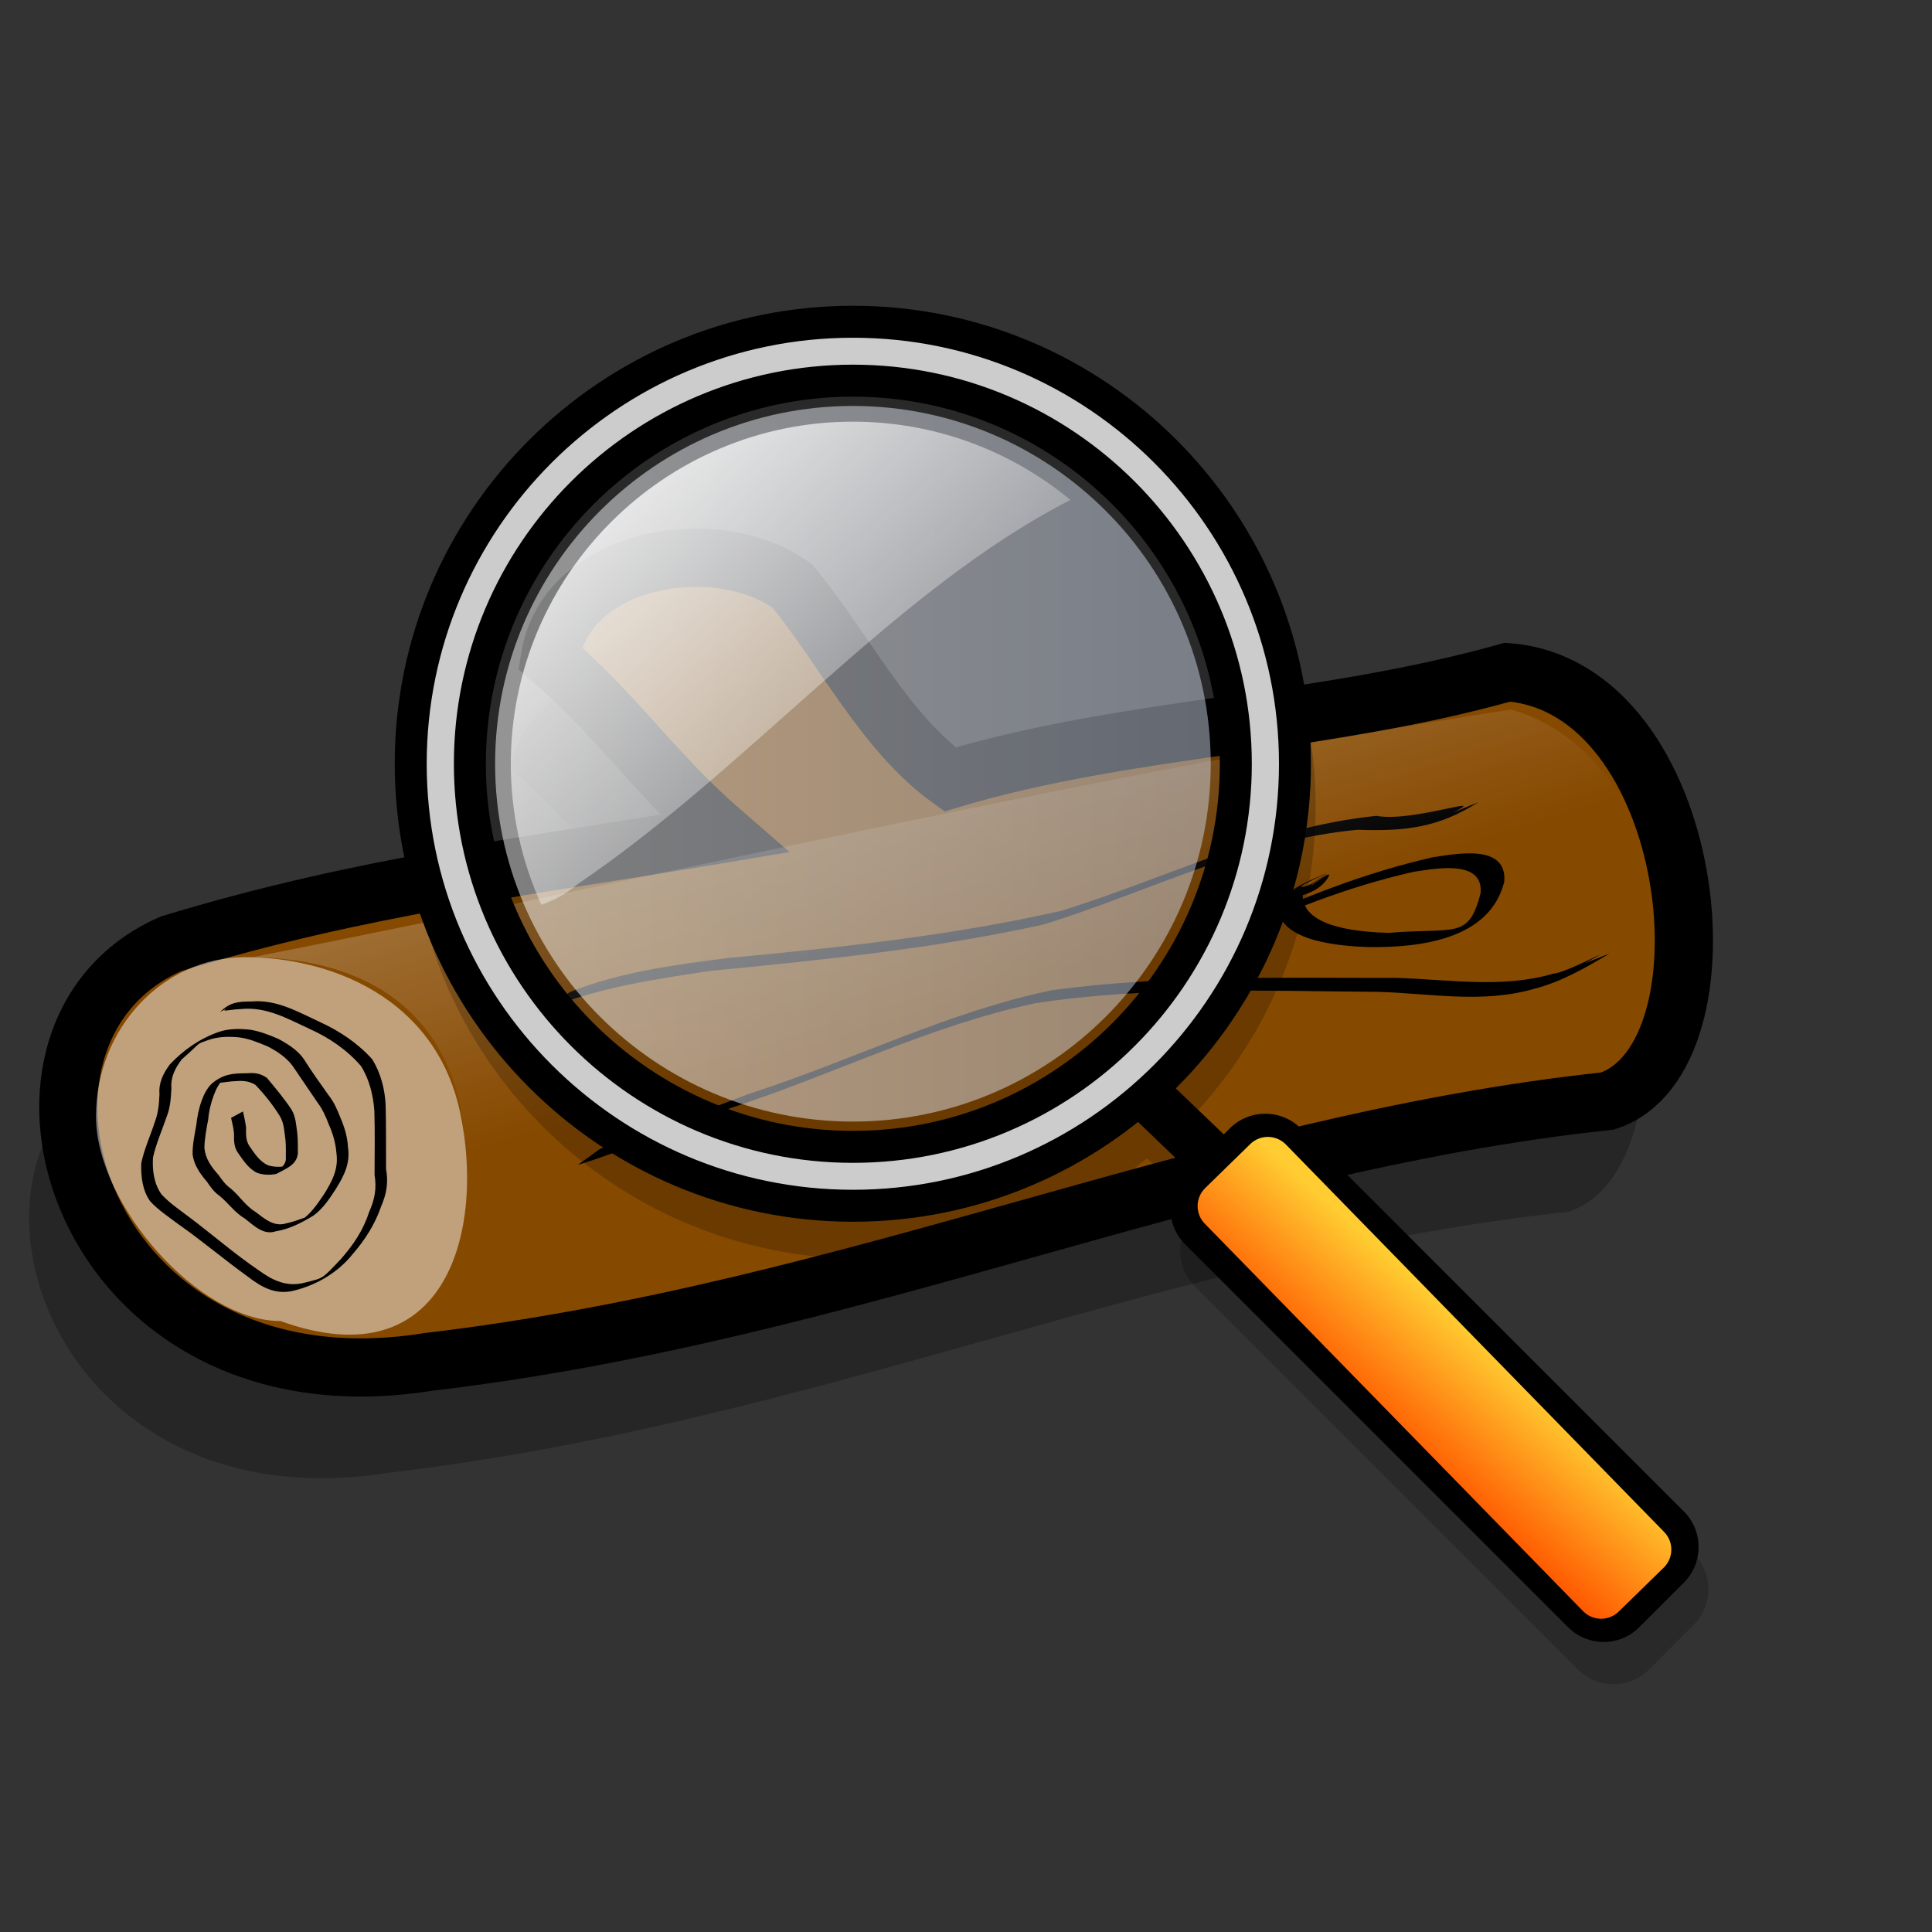 <?xml version="1.0" encoding="UTF-8" standalone="no"?>
<!-- Created with Inkscape (http://www.inkscape.org/) -->
<svg
   xmlns:dc="http://purl.org/dc/elements/1.1/"
   xmlns:cc="http://web.resource.org/cc/"
   xmlns:rdf="http://www.w3.org/1999/02/22-rdf-syntax-ns#"
   xmlns:svg="http://www.w3.org/2000/svg"
   xmlns="http://www.w3.org/2000/svg"
   xmlns:xlink="http://www.w3.org/1999/xlink"
   xmlns:sodipodi="http://inkscape.sourceforge.net/DTD/sodipodi-0.dtd"
   xmlns:inkscape="http://www.inkscape.org/namespaces/inkscape"
   sodipodi:docname="gnome-system-log.svg"
   sodipodi:docbase="/usr/share/icons/dlg-etiquette/scalable/apps"
   inkscape:version="0.41+cvs"
   sodipodi:version="0.32"
   id="svg2"
   height="102.4pt"
   width="102.4pt">
  <rect width="100%" height="100%" fill="#333333" stroke="none"/>
  <defs
     id="defs3">
    <linearGradient
       id="linearGradient3873"
       inkscape:collect="always">
      <stop
         id="stop3875"
         offset="0"
         style="stop-color:#ffffff;stop-opacity:1;" />
      <stop
         id="stop3877"
         offset="1"
         style="stop-color:#ffffff;stop-opacity:0;" />
    </linearGradient>
    <linearGradient
       gradientUnits="userSpaceOnUse"
       y2="91.75"
       x2="64.643"
       y1="9.607"
       x1="39.286"
       id="linearGradient3879"
       xlink:href="#linearGradient3873"
       inkscape:collect="always" />
    <linearGradient
       inkscape:collect="always"
       xlink:href="#linearGradient2201"
       id="linearGradient2219"
       gradientUnits="userSpaceOnUse"
       gradientTransform="scale(1.076,0.929)"
       x1="109.574"
       y1="101.932"
       x2="155.597"
       y2="145.44" />
    <linearGradient
       inkscape:collect="always"
       xlink:href="#linearGradient2205"
       id="linearGradient2218"
       gradientUnits="userSpaceOnUse"
       x1="98.558"
       y1="135.627"
       x2="189.679"
       y2="135.627" />
    <linearGradient
       inkscape:collect="always"
       xlink:href="#XMLID_2_"
       id="linearGradient2217"
       gradientUnits="userSpaceOnUse"
       gradientTransform="matrix(1,1.200000e-2,-1.200000e-2,1,2.579,-2.6)"
       x1="211.957"
       y1="220.92"
       x2="223.183"
       y2="208.091" />
    <linearGradient
       inkscape:collect="always"
       xlink:href="#linearGradient2201"
       id="linearGradient2204"
       gradientTransform="scale(1.076,0.929)"
       x1="109.574"
       y1="101.932"
       x2="155.597"
       y2="145.44"
       gradientUnits="userSpaceOnUse" />
    <linearGradient
       inkscape:collect="always"
       xlink:href="#XMLID_3_"
       id="linearGradient1568"
       gradientUnits="userSpaceOnUse"
       x1="98.558"
       y1="135.627"
       x2="189.679"
       y2="135.627" />
    <linearGradient
       inkscape:collect="always"
       xlink:href="#XMLID_2_"
       id="linearGradient1567"
       gradientUnits="userSpaceOnUse"
       gradientTransform="matrix(1,1.200000e-2,-1.200000e-2,1,2.579,-2.6)"
       x1="211.957"
       y1="220.92"
       x2="223.183"
       y2="208.091" />
    <sodipodi:namedview
       id="namedview1167"
       inkscape:zoom="5.2885695"
       inkscape:cx="4.9960863"
       inkscape:cy="24.856355"
       inkscape:window-width="640"
       inkscape:window-height="538"
       inkscape:window-x="0"
       inkscape:window-y="26"
       inkscape:current-layer="svg153" />
    <defs
       id="defs192">
      <linearGradient
         id="XMLID_1_"
         gradientUnits="userSpaceOnUse"
         x1="86.395"
         y1="86.276"
         x2="312.329"
         y2="312.21">
        <stop
           offset="0"
           style="stop-color:#FFFFFF"
           id="stop161" />
        <stop
           offset="1"
           style="stop-color:#99CCFF"
           id="stop162" />
      </linearGradient>
      <linearGradient
         id="XMLID_2_"
         gradientUnits="userSpaceOnUse"
         x1="211.957"
         y1="220.92"
         x2="223.183"
         y2="208.091"
         gradientTransform="matrix(1,1.200000e-2,-1.200000e-2,1,2.579,-2.6)">
        <stop
           offset="0"
           style="stop-color:#ff5800;stop-opacity:1;"
           id="stop173" />
        <stop
           offset="1"
           style="stop-color:#ffcc31;stop-opacity:1;"
           id="stop174" />
      </linearGradient>
      <linearGradient
         id="XMLID_3_"
         gradientUnits="userSpaceOnUse"
         x1="98.558"
         y1="135.627"
         x2="189.679"
         y2="135.627"
         spreadMethod="pad"
         xlink:href="#linearGradient2205" />
    </defs>
    <linearGradient
       inkscape:collect="always"
       xlink:href="#MaterialSoftShadow"
       id="linearGradient866"
       gradientUnits="userSpaceOnUse"
       gradientTransform="scale(1.823,0.549)"
       x1="38.522"
       y1="237.152"
       x2="33.548"
       y2="125.368" />
    <linearGradient
       inkscape:collect="always"
       xlink:href="#Basic3DDarkGradient"
       id="linearGradient102"
       gradientUnits="userSpaceOnUse"
       gradientTransform="scale(1.46,0.685)"
       x1="55.407"
       y1="92.17"
       x2="55.407"
       y2="253.638" />
    <linearGradient
       inkscape:collect="always"
       xlink:href="#linearGradient92"
       id="linearGradient225"
       gradientTransform="scale(1.885,0.531)"
       x1="34.063"
       y1="113.743"
       x2="34.19"
       y2="85.135"
       gradientUnits="userSpaceOnUse" />
    <linearGradient
       inkscape:collect="always"
       xlink:href="#3DShadowGradient"
       id="linearGradient198"
       gradientTransform="matrix(1.223,0,0,0.9,-3.049,-5.176)"
       x1="51.691"
       y1="-6.464"
       x2="59.674"
       y2="52.618"
       gradientUnits="userSpaceOnUse" />
    <linearGradient
       inkscape:collect="always"
       xlink:href="#WhiteTransparent"
       id="linearGradient194"
       gradientTransform="matrix(1.912,0,0,0.576,-3.049,-5.176)"
       x1="38.307"
       y1="235.005"
       x2="41.34"
       y2="148.938"
       gradientUnits="userSpaceOnUse" />
    <linearGradient
       inkscape:collect="always"
       xlink:href="#Basic3DDarkGradient"
       id="linearGradient10421"
       gradientUnits="userSpaceOnUse"
       gradientTransform="matrix(1.119,0,0,0.869,1.624,-1.421085e-14)"
       x1="64.216"
       y1="58.259"
       x2="65.807"
       y2="23.748" />
    <linearGradient
       inkscape:collect="always"
       xlink:href="#Basic3DDarkGradient"
       id="linearGradient10415"
       gradientUnits="userSpaceOnUse"
       gradientTransform="matrix(1.532,0,0,0.719,-3.049,-5.176)"
       x1="3.398"
       y1="124.185"
       x2="78.711"
       y2="124.185" />
    <linearGradient
       inkscape:collect="always"
       xlink:href="#WhiteTransparent"
       id="linearGradient10409"
       gradientUnits="userSpaceOnUse"
       gradientTransform="matrix(3.18,0,0,0.346,-3.049,-4.712)"
       x1="26.846"
       y1="160.475"
       x2="26.889"
       y2="207.165" />
    <linearGradient
       id="WhiteTransparent">
      <stop
         style="stop-color:#ffffff;stop-opacity:1;"
         offset="0"
         id="stopWhiteFull" />
      <stop
         style="stop-color:#ffffff;stop-opacity:0;"
         offset="1"
         id="stopWhiteTransparent" />
    </linearGradient>
    <linearGradient
       id="MaterialSoftShadow">
      <stop
         style="stop-color:#000000;stop-opacity:0.215;"
         offset="0"
         id="stop2619" />
      <stop
         style="stop-color:#000000;stop-opacity:0.098;"
         offset="0.5"
         id="stop2621" />
      <stop
         style="stop-color:#000000;stop-opacity:0;"
         offset="1"
         id="stop2620" />
    </linearGradient>
    <linearGradient
       id="Basic3DDarkGradient">
      <stop
         style="stop-color:#fff9e7;stop-opacity:0.78;"
         offset="0"
         id="stop3929" />
      <stop
         style="stop-color:#807d74;stop-opacity:0;"
         offset="1"
         id="stop3930" />
    </linearGradient>
    <radialGradient
       inkscape:collect="always"
       xlink:href="#MaterialSoftShadow"
       id="radialGradient2970"
       gradientUnits="userSpaceOnUse"
       cx="25.912"
       cy="175.835"
       fx="25.459"
       fy="142.81"
       r="56.143" />
    <linearGradient
       id="3DShadowGradient">
      <stop
         style="stop-color:#565248;stop-opacity:0.5;"
         offset="0"
         id="stop3933" />
      <stop
         style="stop-color:#565248;stop-opacity:0;"
         offset="1"
         id="stop3934" />
    </linearGradient>
    <linearGradient
       inkscape:collect="always"
       id="linearGradient92">
      <stop
         style="stop-color:#000000;stop-opacity:1;"
         offset="0"
         id="stop93" />
      <stop
         style="stop-color:#000000;stop-opacity:0;"
         offset="1"
         id="stop94" />
    </linearGradient>
    <linearGradient
       id="linearGradient2201">
      <stop
         style="stop-color:#ffffff;stop-opacity:0.831;"
         offset="0"
         id="stop2202" />
      <stop
         style="stop-color:#ffffff;stop-opacity:0;"
         offset="1"
         id="stop2203" />
    </linearGradient>
    <linearGradient
       id="linearGradient2205">
      <stop
         offset="0"
         style="stop-color:#ffffff;stop-opacity:0.5;"
         id="stop2207" />
      <stop
         offset="1"
         style="stop-color:#cbd5e8;stop-opacity:0.492;"
         id="stop2206" />
    </linearGradient>
    <linearGradient
       y2="125.368"
       x2="33.548"
       y1="237.152"
       x1="38.522"
       gradientTransform="matrix(1.823,0,0,0.549,150.455,-14.047)"
       gradientUnits="userSpaceOnUse"
       id="linearGradient5745"
       xlink:href="#MaterialSoftShadow"
       inkscape:collect="always" />
    <linearGradient
       y2="207.165"
       x2="26.889"
       y1="160.475"
       x1="26.846"
       gradientTransform="matrix(3.18,0,0,0.346,147.406,-18.759)"
       gradientUnits="userSpaceOnUse"
       id="linearGradient5749"
       xlink:href="#WhiteTransparent"
       inkscape:collect="always" />
    <linearGradient
       y2="148.938"
       x2="41.34"
       y1="235.005"
       x1="38.307"
       gradientTransform="matrix(1.912,0,0,0.576,147.406,-19.223)"
       gradientUnits="userSpaceOnUse"
       id="linearGradient5752"
       xlink:href="#WhiteTransparent"
       inkscape:collect="always" />
    <linearGradient
       y2="253.638"
       x2="55.407"
       y1="92.17"
       x1="55.407"
       gradientTransform="matrix(1.46,0,0,0.685,150.455,-14.047)"
       gradientUnits="userSpaceOnUse"
       id="linearGradient5755"
       xlink:href="#Basic3DDarkGradient"
       inkscape:collect="always" />
    <linearGradient
       y2="124.185"
       x2="78.711"
       y1="124.185"
       x1="3.398"
       gradientTransform="matrix(1.532,0,0,0.719,147.406,-19.223)"
       gradientUnits="userSpaceOnUse"
       id="linearGradient5758"
       xlink:href="#Basic3DDarkGradient"
       inkscape:collect="always" />
    <linearGradient
       y2="85.135"
       x2="34.19"
       y1="113.743"
       x1="34.063"
       gradientTransform="matrix(1.885,0,0,0.531,150.455,-14.047)"
       gradientUnits="userSpaceOnUse"
       id="linearGradient5762"
       xlink:href="#linearGradient92"
       inkscape:collect="always" />
    <linearGradient
       y2="23.748"
       x2="65.807"
       y1="58.259"
       x1="64.216"
       gradientTransform="matrix(1.119,0,0,0.869,152.079,-14.047)"
       gradientUnits="userSpaceOnUse"
       id="linearGradient5766"
       xlink:href="#Basic3DDarkGradient"
       inkscape:collect="always" />
    <linearGradient
       y2="52.618"
       x2="59.674"
       y1="-6.464"
       x1="51.691"
       gradientTransform="matrix(1.223,0,0,0.9,147.406,-19.223)"
       gradientUnits="userSpaceOnUse"
       id="linearGradient5769"
       xlink:href="#3DShadowGradient"
       inkscape:collect="always" />
    <linearGradient
       y2="208.091"
       x2="223.183"
       y1="220.92"
       x1="211.957"
       gradientTransform="matrix(1,1.200000e-2,-1.200000e-2,1,2.579,-2.6)"
       gradientUnits="userSpaceOnUse"
       id="linearGradient5773"
       xlink:href="#XMLID_2_"
       inkscape:collect="always" />
    <linearGradient
       y2="135.627"
       x2="189.679"
       y1="135.627"
       x1="98.558"
       gradientUnits="userSpaceOnUse"
       id="linearGradient5775"
       xlink:href="#linearGradient2205"
       inkscape:collect="always" />
    <linearGradient
       y2="145.44"
       x2="155.597"
       y1="101.932"
       x1="109.574"
       gradientTransform="scale(1.076,0.929)"
       gradientUnits="userSpaceOnUse"
       id="linearGradient5777"
       xlink:href="#linearGradient2201"
       inkscape:collect="always" />
    <linearGradient
       y2="91.75"
       x2="64.643"
       y1="9.607"
       x1="39.286"
       gradientUnits="userSpaceOnUse"
       id="linearGradient5788"
       xlink:href="#linearGradient3873"
       inkscape:collect="always" />
    <linearGradient
       y2="91.75"
       x2="64.643"
       y1="9.607"
       x1="39.286"
       gradientUnits="userSpaceOnUse"
       id="linearGradient5806"
       xlink:href="#linearGradient3873"
       inkscape:collect="always" />
    <linearGradient
       gradientTransform="translate(134.515,-47.885)"
       y2="91.75"
       x2="64.643"
       y1="9.607"
       x1="39.286"
       gradientUnits="userSpaceOnUse"
       id="linearGradient5809"
       xlink:href="#linearGradient3873"
       inkscape:collect="always" />
  </defs>
  <sodipodi:namedview
     inkscape:window-y="89"
     inkscape:window-x="96"
     inkscape:window-height="516"
     inkscape:window-width="802"
     inkscape:current-layer="layer1"
     inkscape:document-units="px"
     inkscape:cy="60.686776"
     inkscape:cx="222.30836"
     inkscape:zoom="1.4000000"
     inkscape:pageshadow="2"
     inkscape:pageopacity="0.0"
     borderopacity="1.0"
     bordercolor="#666666"
     pagecolor="#ffffff"
     id="base" />
  <g
     id="layer1"
     inkscape:groupmode="layer"
     inkscape:label="Layer 1">
    <path
       sodipodi:nodetypes="ccccccccc"
       id="path5792"
       d="M 9.315,74.527 C 22.932,70.384 34.406,69.098 48.38,66.741 C 43.329,62.364 41.135,58.701 36.084,54.324 C 37.263,47.084 48.038,45.401 53.257,49.273 C 56.961,53.818 59.772,59.614 64.369,62.91 C 76.965,59.134 90.276,59.109 103.765,55.334 C 117.233,56.344 120.095,82.608 110.836,85.638 C 82.342,88.684 57.808,100.51 27.498,104.074 C 2.749,108.03 -5.245,80.888 9.315,74.527 z "
       style="fill:#000000;fill-opacity:0.251;fill-rule:evenodd;stroke:none;stroke-width:4.112;stroke-linecap:butt;stroke-linejoin:miter;stroke-miterlimit:4;stroke-dasharray:none;stroke-opacity:1" />
    <g
       transform="translate(0,-20)"
       id="g5779">
      <path
         style="fill:#864900;fill-opacity:1;fill-rule:evenodd;stroke:#000000;stroke-width:4.112;stroke-linecap:butt;stroke-linejoin:miter;stroke-miterlimit:4;stroke-dasharray:none;stroke-opacity:1"
         d="M 12.086,86.698 C 25.703,82.555 37.176,81.269 51.15,78.912 C 46.099,74.535 43.906,70.872 38.855,66.495 C 40.033,59.255 50.808,57.572 56.028,61.444 C 59.731,65.989 62.542,71.785 67.139,75.081 C 79.736,71.305 93.046,71.28 106.535,67.505 C 120.004,68.515 122.866,94.779 113.606,97.809 C 85.113,100.855 60.579,112.681 30.269,116.245 C 5.52,120.201 -2.475,93.059 12.086,86.698 z "
         id="path1288"
         sodipodi:nodetypes="ccccccccc" />
      <path
         transform="matrix(1.204,0,0,1,-6.975,-2.143)"
         style="fill:#ffffff;fill-opacity:0.482;stroke:none;stroke-width:4.112;stroke-linecap:round;stroke-linejoin:round;stroke-miterlimit:4;stroke-opacity:1"
         d="M 32.785,100.679 C 34.268,108.853 32.127,119.786 22.255,115.5 C 17.425,115.5 11.429,107.246 11.429,101.036 C 11.429,94.826 15.349,89.786 20.179,89.786 C 25.009,89.786 31.301,92.504 32.785,100.679 z "
         id="path2049"
         sodipodi:nodetypes="ccccz" />
      <path
         style="fill:#000000;fill-opacity:1;fill-rule:nonzero;stroke:none;stroke-width:1pt;stroke-linecap:butt;stroke-linejoin:miter;stroke-opacity:1"
         id="path3097"
         d="M 40.272,90.107 C 43.794,88.688 47.667,88.189 51.422,87.705 C 59.333,86.965 67.265,86.118 75.027,84.361 C 82.464,82.04 89.439,78.449 97.27,77.655 C 99.828,78.132 105.39,76.069 102.708,77.414 L 104.478,76.687 C 101.664,78.48 99.371,78.755 95.942,78.64 C 88.121,79.359 81.169,83.043 73.752,85.331 C 66.006,87.05 58.091,87.837 50.208,88.613 C 46.311,89.184 42.36,89.794 38.699,91.25 L 40.272,90.107 z " />
      <path
         style="fill:#000000;fill-opacity:1;fill-rule:nonzero;stroke:none;stroke-width:1pt;stroke-linecap:butt;stroke-linejoin:miter;stroke-opacity:1"
         id="path3099"
         d="M 42.415,101.178 C 45.952,100.023 49.427,98.616 52.917,97.305 C 60.116,94.994 66.94,91.508 74.373,89.972 C 82.422,88.89 90.592,89.124 98.7,89.109 C 102.419,89.218 106.167,89.87 109.793,88.803 C 110.74,88.757 115.01,86.388 112.011,88.066 L 113.742,87.389 C 112.021,88.41 110.343,89.39 108.386,89.887 C 104.762,90.935 101.054,90.194 97.347,90.092 C 89.283,90.04 81.146,89.677 73.149,90.9 C 65.705,92.478 58.858,95.959 51.647,98.299 C 48.051,99.642 44.498,101.181 40.842,102.322 L 42.415,101.178 z " />
      <path
         style="fill:#000000;fill-opacity:1;fill-rule:nonzero;stroke:none;stroke-width:1pt;stroke-linecap:butt;stroke-linejoin:miter;stroke-opacity:1"
         id="path3103"
         d="M 92.228,82.857 C 92.781,82.555 94.182,81.392 93.887,81.95 C 93.176,83.3 91.074,83.463 91.175,83.406 C 93.497,82.101 92.586,82.448 92.057,83.288 C 92.093,85.641 96.377,85.868 98.123,85.927 C 102.934,85.524 103.766,86.421 104.637,83.113 C 104.835,80.693 101.381,81.394 99.882,81.614 C 95.179,82.679 90.621,84.478 86.287,86.586 L 87.694,85.464 C 92.03,83.407 96.576,81.65 101.257,80.583 C 102.961,80.328 106.51,79.619 106.308,82.303 C 105.283,86.423 100.319,86.966 96.729,86.932 C 94.899,86.861 90.358,86.597 90.326,84.088 C 90.902,82.941 92.067,82.423 93.245,81.929 C 93.394,81.867 93.825,81.646 93.686,81.728 C 93.151,82.04 91.468,82.736 92.082,82.664 C 92.733,82.588 93.228,82.031 93.801,81.714 L 92.228,82.857 z " />
      <path
         style="fill:#000000;fill-opacity:1;fill-rule:nonzero;stroke:none;stroke-width:1pt;stroke-linecap:butt;stroke-linejoin:miter;stroke-opacity:1"
         id="path3109"
         d="M 15.549,91.514 C 16.289,90.811 16.823,90.783 17.773,90.772 C 19.565,90.623 21.074,91.516 22.64,92.241 C 24.007,92.871 25.303,93.733 26.308,94.864 C 26.905,95.829 27.208,96.988 27.252,98.116 C 27.292,99.613 27.275,101.11 27.281,102.607 C 27.461,103.595 27.314,104.371 26.926,105.278 C 26.488,106.548 25.789,107.625 24.917,108.635 C 23.9,109.907 22.413,110.793 20.839,111.19 C 19.536,111.544 18.545,111.013 17.522,110.224 C 15.861,109.031 14.3,107.701 12.625,106.528 C 11.932,106.008 11.202,105.531 10.612,104.893 C 10.065,104.13 9.951,103.129 9.982,102.213 C 10.187,101.203 10.632,100.259 10.945,99.279 C 11.187,98.657 11.242,97.981 11.271,97.319 C 11.206,96.517 11.531,95.866 11.993,95.234 C 12.945,94.215 14.129,93.391 15.448,92.931 C 16.162,92.68 16.921,92.693 17.663,92.767 C 18.364,92.877 19.033,93.142 19.681,93.422 C 20.353,93.787 21.044,94.219 21.481,94.858 C 22.028,95.738 22.64,96.574 23.237,97.421 C 23.605,97.885 23.835,98.421 24.048,98.966 C 24.34,99.641 24.551,100.315 24.589,101.05 C 24.767,102.213 24.323,103.071 23.732,104.026 C 23.28,104.722 22.828,105.412 22.152,105.904 C 21.324,106.405 20.457,106.863 19.495,107.014 C 18.622,107.31 17.952,106.619 17.296,106.108 C 16.589,105.697 16.127,105.003 15.504,104.502 C 15.14,104.246 14.881,103.897 14.64,103.53 C 14.138,102.94 13.713,102.358 13.61,101.575 C 13.6,100.884 13.751,100.198 13.87,99.519 C 13.937,98.919 14.05,98.334 14.257,97.767 C 14.428,97.311 14.633,96.895 14.987,96.559 C 15.831,95.875 16.479,95.853 17.471,95.846 C 18.007,95.797 18.423,95.866 18.86,96.172 C 19.469,96.904 20.089,97.632 20.611,98.431 C 20.91,98.943 20.928,99.527 21.01,100.097 C 21.058,100.569 21.05,101.045 21.05,101.519 C 20.965,102.346 20.192,102.588 19.528,102.96 C 19.075,103.054 18.628,103.032 18.192,102.896 C 17.575,102.607 17.197,102.013 16.819,101.473 C 16.521,101.059 16.536,100.591 16.537,100.107 C 16.505,99.731 16.416,99.365 16.33,99 L 17.171,98.544 C 17.255,98.918 17.339,99.293 17.387,99.674 C 17.385,100.138 17.354,100.594 17.63,100.996 C 17.996,101.529 18.361,102.108 18.983,102.367 C 19.407,102.475 19.853,102.499 20.276,102.367 C 18.791,103.234 20.162,102.594 20.2,101.952 C 20.201,101.48 20.215,101.007 20.172,100.538 C 20.093,99.979 20.082,99.409 19.794,98.904 C 19.299,98.1 18.709,97.356 18.057,96.673 C 17.629,96.405 17.213,96.364 16.707,96.401 C 15.999,96.404 14.381,96.797 15.871,96.203 C 15.493,96.512 15.293,96.915 15.121,97.367 C 14.91,97.93 14.763,98.505 14.715,99.108 C 14.589,99.777 14.454,100.457 14.445,101.139 C 14.531,101.917 14.945,102.477 15.457,103.048 C 15.699,103.404 15.952,103.746 16.311,103.996 C 16.92,104.505 17.349,105.215 18.045,105.636 C 18.725,106.149 19.378,106.732 20.256,106.447 C 21.011,106.308 22.372,105.66 21.283,106.24 C 21.979,105.773 22.431,105.079 22.901,104.393 C 23.48,103.456 23.936,102.613 23.774,101.47 C 23.716,100.751 23.514,100.087 23.221,99.427 C 23.016,98.884 22.779,98.362 22.426,97.896 C 21.849,97.037 21.257,96.187 20.68,95.328 C 20.226,94.719 19.572,94.282 18.898,93.943 C 18.253,93.674 17.597,93.398 16.899,93.311 C 16.165,93.24 15.419,93.251 14.716,93.499 C 13.774,93.844 14.378,93.529 12.839,94.87 C 12.381,95.485 12.052,96.105 12.114,96.892 C 12.081,97.562 12.038,98.253 11.791,98.882 C 11.463,99.853 11.036,100.797 10.811,101.8 C 10.756,102.698 10.878,103.661 11.415,104.408 C 12,105.039 12.718,105.516 13.4,106.034 C 15.028,107.265 16.572,108.607 18.26,109.757 C 19.296,110.507 20.278,110.978 21.559,110.639 C 22.912,110.294 22.721,110.41 24.08,108.988 C 24.954,107.997 25.676,106.935 26.08,105.664 C 26.481,104.77 26.629,104.003 26.47,103.02 C 26.477,101.522 26.499,100.024 26.457,98.527 C 26.381,97.415 26.108,96.294 25.514,95.341 C 24.541,94.206 23.264,93.335 21.907,92.726 C 20.342,92.005 18.83,91.125 17.037,91.309 C 16.047,91.34 15.302,91.643 16.415,91.072 L 15.549,91.514 z " />
      <path
         style="fill:url(#linearGradient5788);fill-opacity:1;fill-rule:evenodd;stroke:none;stroke-width:0.25pt;stroke-linecap:butt;stroke-linejoin:miter;stroke-opacity:1"
         d="M 17.857,87.643 C 47.5,81.81 77.857,74.548 106.786,70.143 C 112.262,71.69 116.667,77.167 116.786,85.5 C 88.81,90.738 60.833,95.976 32.857,101.214 C 32.857,97.762 31.429,87.881 17.857,87.643 z "
         id="path3113"
         sodipodi:nodetypes="ccccc" />
    </g>
    <g
       transform="matrix(0.555,0,0,0.555,-22.139,16.685)"
       id="g2209">
      <path
         style="opacity:0.2;stroke:none"
         id="path169"
         d="M 255.547,167.764 L 206.786,119.004 C 204.281,116.499 200.22,116.499 197.715,119.004 L 197.148,119.572 L 190.713,113.136 C 201.032,102.716 207.41,88.385 207.41,72.562 C 207.41,40.715 181.592,14.896 149.742,14.896 C 117.894,14.896 92.076,40.714 92.076,72.562 C 92.076,104.412 117.894,130.23 149.742,130.23 C 163.457,130.23 176.046,125.433 185.944,117.439 L 192.612,124.106 L 192.044,124.674 C 189.539,127.178 189.539,131.239 192.044,133.744 L 240.805,182.506 C 243.311,185.01 247.371,185.01 249.876,182.506 L 255.547,176.835 C 258.052,174.332 258.052,170.269 255.547,167.764 z " />
      <path
         sodipodi:nodetypes="ccccc"
         transform="translate(4.375,-68.438)"
         style="stroke:none"
         id="path170"
         d="M 173.178,174.298 L 195.491,195.674 L 200.027,191.14 L 177.714,169.764 L 173.178,174.298 z " />
      <path
         transform="translate(4.375,-68.438)"
         style="fill:#000000;fill-opacity:1;stroke:none"
         id="path171"
         d="M 186.419,187.737 C 183.914,190.242 183.914,194.303 186.419,196.807 L 235.18,245.569 C 237.686,248.073 241.746,248.073 244.251,245.569 L 249.922,239.899 C 252.427,237.393 252.427,233.332 249.922,230.827 L 201.161,182.067 C 198.656,179.562 194.595,179.562 192.09,182.067 L 186.419,187.737 z " />
      <path
         transform="translate(4.375,-68.438)"
         style="fill:url(#linearGradient5773);stroke:none"
         id="path178"
         d="M 199.248,184.105 C 198.013,182.84 195.977,182.816 194.713,184.051 L 188.975,189.654 C 187.71,190.888 187.686,192.924 188.92,194.188 L 237.093,243.529 C 238.328,244.796 240.364,244.82 241.628,243.584 L 247.365,237.983 C 248.632,236.748 248.656,234.712 247.42,233.448 L 199.248,184.105 z " />
      <path
         id="path180"
         d="M 148.5,10.906 C 117.46,10.906 92.188,36.148 92.188,67.188 C 92.188,98.227 117.461,123.469 148.5,123.469 C 179.541,123.469 204.781,98.227 204.781,67.188 C 204.781,36.148 179.541,10.906 148.5,10.906 z M 148.5,18.406 C 175.391,18.406 197.25,40.298 197.25,67.188 C 197.25,94.079 175.391,115.969 148.5,115.969 C 121.61,115.969 99.719,94.08 99.719,67.188 C 99.719,40.297 121.61,18.406 148.5,18.406 z "
         style="fill:#cccccc;stroke:#000000;stroke-width:4.071;stroke-miterlimit:4;stroke-opacity:1" />
      <path
         transform="translate(4.375,-68.438)"
         style="fill:url(#linearGradient5775);stroke:none"
         id="path189"
         d="M 98.558,135.626 C 98.558,160.748 118.996,181.187 144.118,181.187 C 169.241,181.187 189.68,160.749 189.68,135.626 C 189.68,110.505 169.242,90.066 144.118,90.066 C 118.996,90.066 98.558,110.505 98.558,135.626 z " />
      <path
         transform="translate(4.375,-68.438)"
         style="fill:url(#linearGradient5777);fill-opacity:1;stroke:none"
         id="path190"
         d="M 100.558,135.626 C 100.558,142.025 101.956,148.1 104.445,153.578 C 106.086,153.003 107.623,152.181 109,151 C 131.087,136.059 149.378,113.525 171.82,102.034 C 164.285,95.81 154.63,92.066 144.117,92.066 C 120.098,92.066 100.558,111.607 100.558,135.626 z " />
    </g>
  </g>
</svg>
